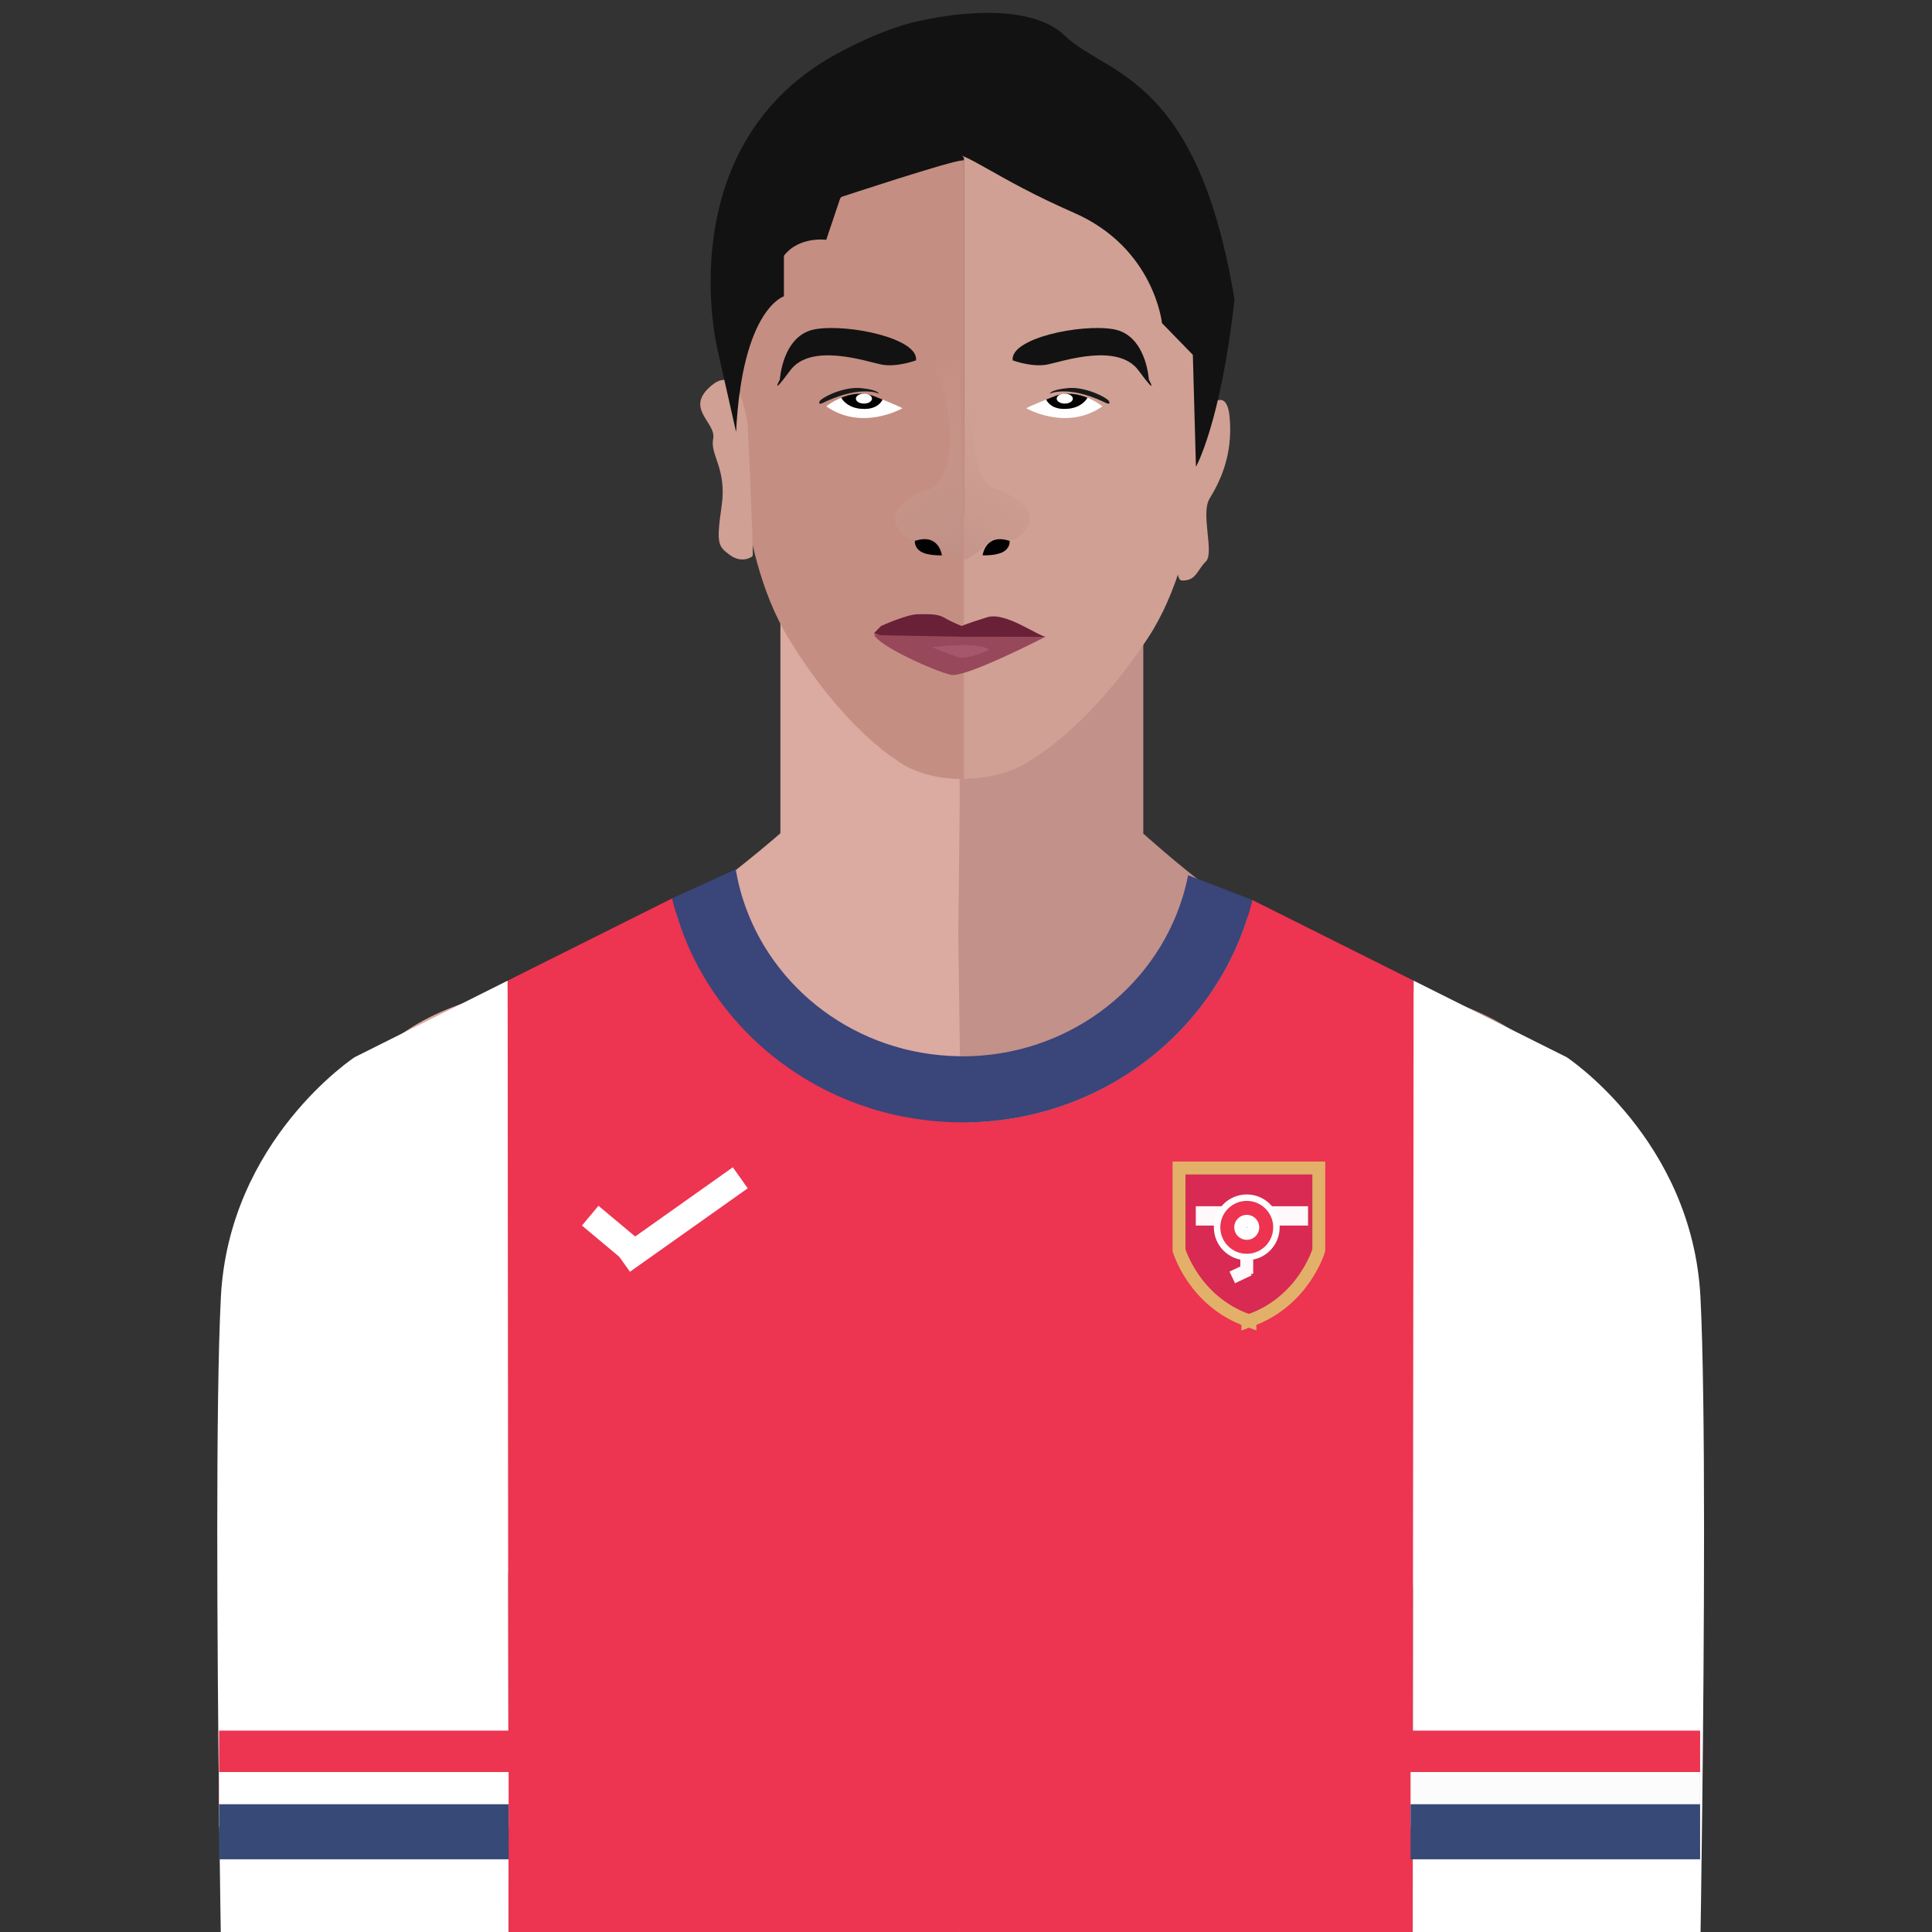 <?xml version="1.0" encoding="utf-8"?>
<!-- Generator: Adobe Illustrator 16.0.0, SVG Export Plug-In . SVG Version: 6.00 Build 0)  -->
<!DOCTYPE svg PUBLIC "-//W3C//DTD SVG 1.1//EN" "http://www.w3.org/Graphics/SVG/1.1/DTD/svg11.dtd">
<svg version="1.1" id="Layer_1" xmlns="http://www.w3.org/2000/svg" xmlns:xlink="http://www.w3.org/1999/xlink" x="0px" y="0px"
	 width="300px" height="300px" viewBox="0 0 300 300" enable-background="new 0 0 300 300" xml:space="preserve">
<rect x="0" y="0" width="300" height="300" fill="#333333" stroke="none"/>
<g>
	<g>
		<path fill="#DBAAA1" d="M137.754,79.918c-9.155,0-16.574,6.053-16.574,13.52v73.941c0,7.469,7.419,13.52,16.574,13.52h11.282
			V79.918H137.754z"/>
		<path fill="#C1918A" d="M160.956,79.918h-11.92v100.98h11.92c9.153,0,16.575-6.051,16.575-13.521v-73.94
			C177.531,85.972,170.109,79.918,160.956,79.918z"/>
	</g>
	<path fill="#C1918A" d="M149.472,149.635l-3.34,213.662l2.904-237.658l28.592,3.882c0,0,18.61,16.986,32.45,21.903
		c13.84,4.916,42.475,2.234,42.475,56.768c3.816,54.979,11.451,118.451,11.451,118.451s8.114,127.396,0,137.229
		c0.479,17.434-22.43,40.678-22.43,40.678l-1.908-10.278c0,0,17.18-17.882,9.546-42.912c-4.772,25.03-4.772,25.03-4.772,25.03
		l-5.248,2.232l-4.771-37.992c0,0,4.771-12.067,10.499-10.729c2.86-36.208,2.86-36.208,2.86-36.208s-7.633-7.149-15.747-48.274
		c-8.111-41.123-11.451-92.976-11.451-92.976s-7.853-34.418,2.04-46.041c9.893-11.618-12.54,23.244-19.223,73.31
		c10.021,50.063,10.498,54.531,10.498,54.531v19.668l-67.765,4.918"/>
	<path fill="#DBAAA1" d="M148.518,149.635l3.339,213.662l-3.339-238.247l-27.338,4.341c0,0-19.43,17.116-33.27,22.033
		c-13.839,4.916-42.472,2.234-42.472,56.768C41.62,263.17,33.984,326.643,33.984,326.643s-8.112,127.396,0,137.229
		c-0.477,17.434,22.43,40.678,22.43,40.678l1.908-10.278c0,0-17.18-17.882-9.544-42.912c4.773,25.03,4.773,25.03,4.773,25.03
		l5.249,2.232l4.772-37.992c0,0-4.772-12.067-10.499-10.729c-2.863-36.208-2.863-36.208-2.863-36.208s7.636-7.149,15.749-48.274
		c8.112-41.123,11.452-92.976,11.452-92.976s7.849-34.418-2.041-46.041c-9.889-11.618,12.54,23.244,19.222,73.31
		c-10.022,50.063-10.5,54.531-10.5,54.531v19.668l67.766,4.918"/>
	<circle fill="#AC7A70" cx="107.978" cy="208.152" r="3.579"/>
	<circle fill="#AC7A70" cx="200.535" cy="208.152" r="3.58"/>
	<path fill="#AC7A70" d="M153.768,326.461c0,3.756-1.283,6.799-2.865,6.799c-1.579,0-2.86-3.043-2.86-6.799
		c0-3.758,1.283-6.801,2.86-6.801C152.484,319.66,153.768,322.703,153.768,326.461z"/>
	<g>
		<g>
			<path fill="#C58E83" d="M149.24,23.345c-5.44-0.224-31.557,0.748-34.57,39.683c0,0-0.785,22.02,7.742,36.035
				c8.526,14.018,16.713,18.888,16.713,18.888s2.954,2.604,8.841,2.956c0.065,0.015,0.132,0.023,0.196,0.027
				c0.527,0.02,1.027,0.019,1.519,0.008v-97.61C149.525,23.336,149.373,23.34,149.24,23.345z"/>
			<path fill="#D0A094" d="M186.619,63.029c-3.182-38.045-30.215-39.842-36.938-39.696v97.611c0.136-0.004,0.278-0.004,0.411-0.007
				c0.048-0.001,0.092,0.001,0.141-0.001c0.008,0,0.015-0.004,0.022-0.004c6.613-0.271,9.919-2.979,9.919-2.979
				s8.855-4.871,18.075-18.888C187.471,85.048,186.619,63.029,186.619,63.029z"/>
		</g>
		<g>
			<path fill="#FFFFFF" d="M137.042,62.044c-0.259,0.525-1.031,1.539-3.094,1.445c-2.109-0.095-3.009-1.202-3.317-1.729
				c-1.401,0.574-2.331,1.336-2.331,1.336c5.597,3.912,11.831,0.294,11.831,0.294S139.647,63.093,137.042,62.044z"/>
			<path fill="#020202" d="M133.947,63.489c2.063,0.094,2.835-0.92,3.094-1.445c-0.385-0.152-0.812-0.323-1.294-0.512
				c-1.869-0.731-3.727-0.343-5.118,0.229C130.938,62.287,131.838,63.395,133.947,63.489z"/>
		</g>
		<ellipse fill="#FFFFFF" cx="134.153" cy="61.9" rx="1.252" ry="0.768"/>
		<path fill="#121212" d="M142.237,55.96c0,0-3.034,1.125-5.418,0.636c-2.384-0.489-10.906-3.422-14.118,0.929
			c-3.215,4.351-1.605,1.419-1.605,1.419s0.388-6.943,5.501-7.824C131.708,50.242,142.69,52.539,142.237,55.96z"/>
		<path fill="#191919" d="M136.478,61.131c0,0-2.678-1.336-8.179,1.183c-0.828,0.44-1.266,0.537-1.022,0
			c0.242-0.537,3.65-2.32,6.403-2.052C136.429,60.531,136.478,61.131,136.478,61.131z"/>
		<path display="none" fill="#606161" d="M140.433,60.779c0,0,4.262,1.633,3.489,6.915c-0.775,5.28-1.019,6.355-1.019,6.355
			s2.65-4.18,2.349-7.798c-0.301-3.618-2.492-7.457-4.211-6.844C139.319,60.017,140.398,60.635,140.433,60.779z"/>
		<path fill="#97485A" d="M135.733,98.525c0,0,8.808-1.743,12.108-0.698c3.302,1.046,6.909-0.567,9.044,0.182
			s5.395,0.901,5.395,0.901s-12.339,6.352-14.59,5.887C145.434,104.333,136.313,100.305,135.733,98.525z"/>
		<path fill="#692137" d="M136.803,97.207c0,0,3.972-1.804,5.68-1.826c1.702-0.021,3.082-0.096,4.186,0.554
			c1.103,0.652,2.663,1.271,2.663,1.271s0.742-0.368,3.99-1.369c2.854-0.881,8.05,3.081,9.187,3.063
			c1.058-0.017-13.176-0.032-13.176-0.032l-12.528-0.229l-1.104-0.293L136.803,97.207z"/>
		<path fill="#A6576C" d="M153.578,100.916c0,0-3.408,1.598-4.771,1.142c-1.364-0.457-4.12-1.563-4.12-1.563
			S152.344,99.548,153.578,100.916z"/>
		<path fill="#D0A094" d="M116.102,66.061c0,0-1.081-9.898-5.537-6.268c-4.458,3.631,0.701,5.765,0.177,8.334
			c-0.524,2.57,2.165,4.605,1.309,10.485c-0.857,5.881-0.531,6.227,1.276,7.562c1.807,1.335,3.368,0.399,3.546,0.141
			C117.052,86.055,116.102,66.061,116.102,66.061z"/>
		<path fill="#D0A094" d="M184.708,67.087c0,0,5.571-9.484,6.229-2.296c0.563,6.11-1.688,10.282-3.115,12.63
			c-1.428,2.346,0.779,8.473-0.584,9.779c-1.36,1.302-1.492,3.063-3.764,2.932C181.202,90.001,184.708,67.087,184.708,67.087z"/>
		<g>
			<g>
				<g>
					
						<linearGradient id="SVGID_1_" gradientUnits="userSpaceOnUse" x1="-25.627" y1="-267.183" x2="-40.174" y2="-292.38" gradientTransform="matrix(1 0 0 -1 185.86 -207.891)">
						<stop  offset="0" style="stop-color:#D0A094;stop-opacity:0"/>
						<stop  offset="1" style="stop-color:#BF9086;stop-opacity:0.7"/>
					</linearGradient>
					<path fill="url(#SVGID_1_)" d="M154.311,55.872c-0.098-0.034-3.438,6.353-2.955,13.197c0.484,6.846,3.44,6.974,3.478,6.941
						c0.028-0.032,7.142,2.509,4.479,6.16c-2.662,3.652-4.156-0.424-6.56,2.901c-2.694,1.825-1.849,1.402-2.857,1.825
						c-1.005,0.425,0-31.025,0-31.025L154.311,55.872z"/>
					<path fill="#020202" d="M156.764,83.952c0,0,0.194,1.009-0.908,1.694c-1.104,0.684-3.276,0.586-3.276,0.586
						s0.422-3.423,4.06-2.281"/>
				</g>
			</g>
		</g>
		<g>
			<g>
				<g>
					
						<linearGradient id="SVGID_2_" gradientUnits="userSpaceOnUse" x1="-848.293" y1="-267.18" x2="-862.841" y2="-292.378" gradientTransform="matrix(-1 0 0 -1 -709.688 -207.891)">
						<stop  offset="0" style="stop-color:#D0A094;stop-opacity:0"/>
						<stop  offset="1" style="stop-color:#BF9086"/>
					</linearGradient>
					<path fill="url(#SVGID_2_)" d="M144.525,55.872c0.101-0.034,3.441,6.353,2.955,13.197c-0.485,6.846-3.438,6.974-3.47,6.941
						c-0.033-0.032-7.142,2.509-4.48,6.16c2.661,3.652,4.154-0.424,6.557,2.901c2.694,1.825,1.85,1.402,2.856,1.825
						c1.006,0.425,0-31.025,0-31.025L144.525,55.872z"/>
					<path fill="#020202" d="M142.075,83.952c0,0-0.194,1.009,0.908,1.694c1.104,0.684,3.278,0.586,3.278,0.586
						s-0.422-3.423-4.058-2.281"/>
				</g>
			</g>
		</g>
		<path fill="#121212" d="M185.225,55.099l-4.795-4.93c0,0-1.195-11.677-13.658-17.126c-12.459-5.448-16.771-9.602-19.646-9.342
			c-2.877,0.259-12.94-0.26-18.692,10.121c-4.074,1.556-6.709,3.891-6.709,3.891v8.304c0,0-6.469,1.9-7.427,21.061
			c-2.877-12.757-2.877-12.757-2.877-12.757s-7.667-31.156,17.972-45.671c8.502-4.696,13.653-5.448,13.653-5.448
			s15.821-3.893,22.291,2.335c6.47,6.226,20.606,5.967,26.358,40.998c-2.154,19.204-5.989,25.95-5.989,25.95L185.225,55.099z"/>
		<path fill="#121212" d="M130.63,30.3l-2.331,6.941c0,0-4.195-0.608-6.577,2.478C119.343,42.809,118.133,35.243,130.63,30.3z"/>
		<path fill="#121212" d="M130.63,30.585c0,0,17.159-5.667,18.759-5.661c1.597,0.006-3.37-5.583-13.983-2.455
			C124.793,25.599,130.63,30.585,130.63,30.585z"/>
		<path display="none" fill="#606161" d="M155.6,61.561c0,0-3.367,1.634-2.756,6.915c0.613,5.28,0.805,6.355,0.805,6.355
			s-2.096-4.179-1.855-7.798c0.24-3.618,1.977-7.455,3.332-6.843C156.48,60.8,155.627,61.417,155.6,61.561z"/>
		<g>
			<path fill="#FFFFFF" d="M162.45,62.044c0.259,0.525,1.026,1.539,3.093,1.445c2.109-0.095,3.01-1.202,3.314-1.729
				c1.404,0.574,2.334,1.336,2.334,1.336c-5.601,3.912-11.83,0.294-11.83,0.294S159.841,63.093,162.45,62.044z"/>
			<path fill="#020202" d="M165.543,63.489c-2.064,0.094-2.834-0.92-3.093-1.445c0.381-0.152,0.812-0.323,1.29-0.512
				c1.869-0.731,3.729-0.343,5.117,0.229C168.553,62.287,167.652,63.395,165.543,63.489z"/>
		</g>
		<ellipse fill="#FFFFFF" cx="165.337" cy="61.9" rx="1.253" ry="0.768"/>
		<path fill="#121212" d="M157.252,55.96c0,0,3.034,1.125,5.42,0.636c2.385-0.489,10.905-3.422,14.118,0.929
			s1.604,1.419,1.604,1.419s-0.391-6.943-5.502-7.824C167.783,50.242,156.799,52.539,157.252,55.96z"/>
		<path fill="#191919" d="M163.012,61.131c0,0,2.68-1.336,8.18,1.183c0.826,0.44,1.268,0.537,1.024,0
			c-0.245-0.537-3.653-2.32-6.405-2.052C163.061,60.531,163.012,61.131,163.012,61.131z"/>
	</g>
</g>
<g>
	<g>
		<path fill="#FFFFFF" d="M55.063,164.164c0,0-19.508,12.828-20.767,37.264c-0.412,8.008-0.555,21.463-0.56,35.938
			c0,0.104,0,0.205,0,0.311C33.732,267.277,34.296,301,34.296,301h44.682l-0.15-148.723L55.063,164.164z"/>
		<path fill="#ED3450" d="M194.454,139.746c-4.815,19.804-23.132,34.548-45.006,34.548c-0.185,0-1.39-0.04-1.577-0.042L148.89,301
			h0.558h69.915l0.148-148.723L194.454,139.746z"/>
		<path fill="#FFFFFF" d="M264.046,201.428c-1.26-24.436-20.769-37.264-20.769-37.264l-23.767-11.887L219.363,301h44.683
			c0,0,0.563-33.723,0.558-63.327c0-0.104,0-0.207,0-0.312C264.6,222.891,264.457,209.436,264.046,201.428z"/>
		<g>
			<path fill="#ED3450" d="M104.385,139.496l-25.558,12.781L78.978,301h69.913l1.61-126.721
				C128.785,174.029,109.07,159.255,104.385,139.496z"/>
			<g>
				<path fill="#3A457A" d="M183.59,139.456c-4.439,14.219-18.042,24.569-34.142,24.569c-0.185,0-0.371-0.01-0.558-0.016
					c-15.852-0.234-29.194-10.503-33.584-24.557c-0.454-1.45-0.808-2.942-1.062-4.466l-9.86,4.506
					c4.685,19.759,22.791,34.53,44.506,34.782c0.187,0.002,0.373,0.016,0.558,0.016c21.875,0,40.188-14.744,45.006-34.548
					l-9.962-3.837C184.251,137.114,183.953,138.298,183.59,139.456z"/>
			</g>
		</g>
	</g>
	<rect x="34.015" y="268.729" fill="#ED3450" width="44.963" height="11.545"/>
	<rect x="34.015" y="275.16" fill="#FFFFFF" width="44.963" height="8.551"/>
	<line fill="none" stroke="#FFFFFF" stroke-width="4" stroke-miterlimit="10" x1="91.646" y1="188.77" x2="97.918" y2="194.014"/>
	<line fill="none" stroke="#FFFFFF" stroke-width="4" stroke-miterlimit="10" x1="96.66" y1="195.848" x2="114.951" y2="182.887"/>
	<rect x="219.031" y="268.729" fill="#ED3450" width="44.962" height="11.545"/>
	<rect x="219.031" y="275.16" fill="#FCFCFC" width="44.962" height="8.551"/>
	<rect x="34.015" y="280.16" fill="#374976" width="44.963" height="8.551"/>
	<rect x="219.031" y="280.16" fill="#374976" width="44.962" height="8.551"/>
</g>
<g>
	<g>
		<path fill="#DBAAA1" d="M475.754,79.918c-9.154,0-16.574,6.053-16.574,13.52v73.941c0,7.469,7.42,13.52,16.574,13.52h11.281
			V79.918H475.754z"/>
		<path fill="#C1918A" d="M498.955,79.918h-11.92v100.98h11.92c9.154,0,16.576-6.051,16.576-13.521v-73.94
			C515.531,85.972,508.109,79.918,498.955,79.918z"/>
	</g>
	<path fill="#C1918A" d="M487.473,149.635l-3.34,213.662l-1.434-238.247l32.93,4.471c0,0,18.609,16.986,32.449,21.903
		c13.84,4.916,42.475,2.234,42.475,56.768c3.816,54.979,11.451,118.451,11.451,118.451s8.113,127.396,0,137.229
		c0.479,17.434-22.43,40.678-22.43,40.678l-1.908-10.277c0,0,17.18-17.883,9.547-42.912c-4.773,25.029-4.773,25.029-4.773,25.029
		l-5.247,2.232l-4.771-37.992c0,0,4.771-12.066,10.498-10.729c2.859-36.208,2.859-36.208,2.859-36.208s-7.634-7.149-15.748-48.274
		c-8.109-41.123-11.451-92.976-11.451-92.976s-7.853-34.418,2.039-46.041c9.895-11.618-12.539,23.244-19.221,73.31
		c10.021,50.063,10.497,54.531,10.497,54.531v19.668l-67.764,4.918"/>
	<path fill="#DBAAA1" d="M486.518,149.635l3.341,213.662l-3.341-238.247l-28.155,4.471c0,0-18.607,16.986-32.451,21.903
		c-13.84,4.916-42.473,2.234-42.473,56.768c-3.815,54.979-11.453,118.451-11.453,118.451s-8.11,127.396,0,137.229
		c-0.479,17.434,22.432,40.678,22.432,40.678l1.906-10.277c0,0-17.181-17.883-9.545-42.912c4.772,25.029,4.772,25.029,4.772,25.029
		l5.25,2.232l4.771-37.992c0,0-4.771-12.066-10.5-10.729c-2.862-36.208-2.862-36.208-2.862-36.208s7.636-7.149,15.749-48.274
		c8.111-41.123,11.451-92.976,11.451-92.976s7.85-34.418-2.041-46.041c-9.889-11.618,12.541,23.244,19.223,73.31
		c-10.021,50.063-10.5,54.531-10.5,54.531v19.668l67.767,4.918"/>
	<circle fill="#AC7A70" cx="445.979" cy="208.152" r="3.579"/>
	<circle fill="#AC7A70" cx="538.535" cy="208.152" r="3.58"/>
	<path fill="#AC7A70" d="M491.768,326.461c0,3.756-1.282,6.799-2.864,6.799c-1.58,0-2.859-3.043-2.859-6.799
		c0-3.758,1.279-6.801,2.859-6.801C490.484,319.66,491.768,322.703,491.768,326.461z"/>
	<g>
		<g>
			<path fill="#C58E83" d="M487.24,24.944c-5.439-0.22-31.558,0.735-34.57,39.033c0,0-0.785,21.659,7.742,35.445
				c8.524,13.788,16.713,18.579,16.713,18.579s2.953,2.561,8.842,2.907c0.064,0.015,0.131,0.023,0.195,0.027
				c0.527,0.019,1.027,0.018,1.52,0.008V24.931C487.525,24.935,487.373,24.939,487.24,24.944z"/>
			<path fill="#D0A094" d="M524.619,63.978c-3.182-37.422-30.215-39.189-36.938-39.046v96.012c0.136-0.004,0.277-0.004,0.41-0.007
				c0.049-0.001,0.092,0.001,0.142-0.001c0.008,0,0.016-0.004,0.021-0.004c6.611-0.266,9.92-2.93,9.92-2.93
				s8.854-4.791,18.072-18.579C525.471,85.636,524.619,63.978,524.619,63.978z"/>
		</g>
		<g>
			<path fill="#FFFFFF" d="M475.043,62.044c-0.26,0.525-1.031,1.539-3.096,1.445c-2.107-0.095-3.008-1.202-3.316-1.729
				c-1.399,0.574-2.33,1.336-2.33,1.336c5.597,3.912,11.83,0.294,11.83,0.294S477.646,63.093,475.043,62.044z"/>
			<path fill="#020202" d="M471.947,63.489c2.063,0.094,2.834-0.92,3.094-1.445c-0.385-0.152-0.813-0.323-1.295-0.512
				c-1.867-0.731-3.728-0.343-5.117,0.229C468.938,62.287,469.838,63.395,471.947,63.489z"/>
		</g>
		<ellipse fill="#FFFFFF" cx="472.152" cy="61.9" rx="1.252" ry="0.768"/>
		<path fill="#121212" d="M480.236,55.96c0,0-3.033,1.125-5.418,0.636c-2.384-0.489-10.906-3.422-14.117,0.929
			c-3.215,4.351-1.605,1.419-1.605,1.419s0.39-6.943,5.502-7.824C469.709,50.242,480.689,52.539,480.236,55.96z"/>
		<path fill="#191919" d="M474.479,61.131c0,0-2.678-1.336-8.18,1.183c-0.828,0.44-1.266,0.537-1.021,0
			c0.241-0.537,3.649-2.32,6.401-2.052C474.43,60.531,474.479,61.131,474.479,61.131z"/>
		<path display="none" fill="#606161" d="M478.434,60.779c0,0,4.263,1.633,3.488,6.915c-0.774,5.28-1.02,6.355-1.02,6.355
			s2.649-4.18,2.35-7.798s-2.492-7.457-4.211-6.844C477.318,60.017,478.398,60.635,478.434,60.779z"/>
		<path fill="#97485A" d="M473.732,98.525c0,0,8.809-1.743,12.106-0.698c3.303,1.046,6.91-0.567,9.045,0.182
			s5.396,0.901,5.396,0.901s-12.343,6.352-14.593,5.887C483.434,104.333,474.313,100.305,473.732,98.525z"/>
		<path fill="#692137" d="M474.803,97.207c0,0,3.974-1.804,5.681-1.826c1.702-0.021,3.082-0.096,4.188,0.554
			c1.104,0.652,2.664,1.271,2.664,1.271s0.738-0.368,3.986-1.369c2.854-0.881,8.053,3.081,9.188,3.063
			c1.06-0.017-13.176-0.032-13.176-0.032l-12.527-0.229l-1.104-0.293L474.803,97.207z"/>
		<path fill="#A6576C" d="M491.578,100.916c0,0-3.408,1.598-4.771,1.142c-1.362-0.457-4.118-1.563-4.118-1.563
			S490.344,99.548,491.578,100.916z"/>
		<path fill="#D0A094" d="M454.102,66.061c0,0-1.079-9.898-5.536-6.268c-4.457,3.631,0.7,5.765,0.178,8.334
			c-0.521,2.57,2.164,4.605,1.313,10.485c-0.856,5.881-0.53,6.227,1.273,7.562c1.807,1.335,3.367,0.399,3.549,0.141
			C455.053,86.055,454.102,66.061,454.102,66.061z"/>
		<path fill="#D0A094" d="M522.709,67.087c0,0,5.57-9.484,6.229-2.296c0.564,6.11-1.688,10.282-3.114,12.63
			c-1.429,2.346,0.778,8.473-0.584,9.779c-1.357,1.302-1.492,3.063-3.765,2.932C519.201,90.001,522.709,67.087,522.709,67.087z"/>
		<g>
			<g>
				<g>
					
						<linearGradient id="SVGID_3_" gradientUnits="userSpaceOnUse" x1="141.446" y1="554.129" x2="126.899" y2="579.325" gradientTransform="matrix(1 0 0 1 356.79 -494.836)">
						<stop  offset="0" style="stop-color:#D0A094;stop-opacity:0"/>
						<stop  offset="1" style="stop-color:#BF9086;stop-opacity:0.7"/>
					</linearGradient>
					<path fill="url(#SVGID_3_)" d="M492.311,55.872c-0.098-0.034-3.438,6.353-2.954,13.197c0.483,6.846,3.44,6.974,3.479,6.941
						c0.027-0.032,7.141,2.509,4.479,6.16c-2.662,3.652-4.156-0.424-6.56,2.901c-2.692,1.825-1.85,1.402-2.856,1.825
						c-1.004,0.425,0-31.025,0-31.025L492.311,55.872z"/>
					<path fill="#020202" d="M494.764,83.952c0,0,0.195,1.009-0.907,1.694c-1.104,0.684-3.277,0.586-3.277,0.586
						s0.424-3.423,4.061-2.281"/>
				</g>
			</g>
		</g>
		<g>
			<g>
				<g>
					
						<linearGradient id="SVGID_4_" gradientUnits="userSpaceOnUse" x1="-1848.363" y1="554.126" x2="-1862.911" y2="579.324" gradientTransform="matrix(-1 0 0 1 -1371.758 -494.836)">
						<stop  offset="0" style="stop-color:#D0A094;stop-opacity:0"/>
						<stop  offset="1" style="stop-color:#BF9086"/>
					</linearGradient>
					<path fill="url(#SVGID_4_)" d="M482.525,55.872c0.102-0.034,3.438,6.353,2.955,13.197c-0.486,6.846-3.438,6.974-3.472,6.941
						c-0.033-0.032-7.145,2.509-4.479,6.16c2.662,3.652,4.153-0.424,6.559,2.901c2.693,1.825,1.85,1.402,2.855,1.825
						c1.006,0.425,0-31.025,0-31.025L482.525,55.872z"/>
					<path fill="#020202" d="M480.074,83.952c0,0-0.193,1.009,0.908,1.694c1.104,0.684,3.278,0.586,3.278,0.586
						s-0.424-3.423-4.063-2.281"/>
				</g>
			</g>
		</g>
		<path fill="#121212" d="M523.225,55.099l-4.795-4.93c0,0-1.194-11.677-13.657-17.126c-12.46-5.448-16.771-9.602-19.646-9.342
			c-2.877,0.259-12.938-0.26-18.691,10.121c-4.073,1.556-6.709,3.891-6.709,3.891v8.304c0,0-6.469,1.9-7.428,21.061
			c-2.877-12.757-2.877-12.757-2.877-12.757s-7.666-31.156,17.973-45.671c8.502-4.696,13.652-5.448,13.652-5.448
			s15.818-3.893,22.291,2.335c6.469,6.226,20.605,5.967,26.357,40.998c-2.156,19.204-5.99,25.95-5.99,25.95L523.225,55.099z"/>
		<path fill="#121212" d="M468.631,30.3l-2.332,6.941c0,0-4.195-0.608-6.576,2.478C457.344,42.809,456.133,35.243,468.631,30.3z"/>
		<path fill="#121212" d="M468.631,30.585c0,0,17.158-5.667,18.758-5.661c1.599,0.006-3.369-5.583-13.981-2.455
			C462.793,25.599,468.631,30.585,468.631,30.585z"/>
		<path display="none" fill="#606161" d="M493.6,61.561c0,0-3.366,1.634-2.756,6.915c0.613,5.28,0.806,6.355,0.806,6.355
			s-2.097-4.179-1.854-7.798c0.236-3.618,1.975-7.455,3.332-6.843C494.48,60.8,493.627,61.417,493.6,61.561z"/>
		<g>
			<path fill="#FFFFFF" d="M500.449,62.044c0.26,0.525,1.026,1.539,3.094,1.445c2.109-0.095,3.01-1.202,3.314-1.729
				c1.403,0.574,2.334,1.336,2.334,1.336c-5.601,3.912-11.83,0.294-11.83,0.294S497.842,63.093,500.449,62.044z"/>
			<path fill="#020202" d="M503.543,63.489c-2.064,0.094-2.834-0.92-3.094-1.445c0.383-0.152,0.813-0.323,1.291-0.512
				c1.869-0.731,3.729-0.343,5.117,0.229C506.553,62.287,505.652,63.395,503.543,63.489z"/>
		</g>
		<ellipse fill="#FFFFFF" cx="503.338" cy="61.9" rx="1.252" ry="0.768"/>
		<path fill="#121212" d="M495.252,55.96c0,0,3.033,1.125,5.42,0.636c2.385-0.489,10.904-3.422,14.119,0.929
			c3.213,4.351,1.604,1.419,1.604,1.419s-0.389-6.943-5.502-7.824C505.783,50.242,494.799,52.539,495.252,55.96z"/>
		<path fill="#191919" d="M501.012,61.131c0,0,2.681-1.336,8.181,1.183c0.825,0.44,1.27,0.537,1.024,0
			c-0.246-0.537-3.654-2.32-6.406-2.052C501.061,60.531,501.012,61.131,501.012,61.131z"/>
	</g>
</g>
<g>
	<polygon fill="#FFFFFF" points="515.658,111.891 515.174,122.856 493.17,132.65 482.365,132.65 459.764,119.071 455.613,137.466 
		380.326,161.202 383.822,290 406.307,304.799 406.805,340.391 410.521,354.096 524.26,358.156 566.682,353.588 573.676,248.004 
		573.676,167.293 539.135,137.466 524.26,134.384 	"/>
	<g>
		<path fill="#020202" stroke="#1E1E1E" stroke-miterlimit="10" d="M457.408,116.375l-16.152,22.062l-66.132,23.527l-63.851,344.237
			c0,0,35.346,9.905,45.605,13.621c10.265,3.714,11.401-110.205,11.401-110.205l28.504-90.354c0,0,3.422,111.399-2.28,143.6
			c-5.698,32.189-1.142,177.068-1.142,177.068s71.489-97.821,89.334-198.123c-11.806,13.621-11.806,13.621-11.806,13.621
			l-58.146-38.388l1.145-21.049l38.765,21.049l17.104-37.768l-10.268-218.555C459.496,160.727,448.287,160.953,457.408,116.375z"/>
		<polyline fill="#2B2B2B" points="410.602,161.719 443.479,173.506 427.234,155.852 459.32,111.891 469.289,336.866 
			410.521,166.672 		"/>
	</g>
	<g>
		<path fill="#020202" stroke="#1E1E1E" stroke-miterlimit="10" d="M516.875,114.75l16.158,22.062l66.131,23.527l63.85,344.237
			c0,0-35.346,9.905-45.604,13.621c-10.265,3.714-11.4-110.205-11.4-110.205L577.5,317.641c0,0-3.42,111.399,2.281,143.6
			c5.699,32.189,1.139,177.068,1.139,177.068s-71.49-97.821-89.334-198.123c11.803,13.621,11.803,13.621,11.803,13.621l58.15-38.388
			l-1.143-21.049l-38.767,21.049l-17.104-37.767L514.789,159.1C514.787,159.102,525.994,159.328,516.875,114.75z"/>
		<polyline fill="#2B2B2B" points="564.379,161.719 531.502,173.506 547.746,155.852 515.658,111.891 505.691,336.866 
			564.461,166.672 		"/>
	</g>
</g>
<g>
	<path fill="#050606" d="M516.795,122.015c0,0-8.418-1.484-24.469,8.739c-9.396,0-9.396,0-9.396,0s-22.705-17.793-26.426-8.814
		c-3.721,8.98,0,21.182,0,21.182s-3.521,10.882,25.443-0.825c6.729-2.621,9.594,0.329,9.594,0.329s19.572,11.349,25.252,5.097
		C522.469,141.472,519.143,118.882,516.795,122.015z"/>
	<polygon fill="#B2B3B3" points="481.563,132.238 481.563,136.69 467.664,134.464 	"/>
	<path fill="#B2B3B3" d="M493.365,133.063v3.627h15.795C509.16,136.69,494.402,133.886,493.365,133.063z"/>
	<rect x="481.563" y="136.69" fill="#B2B3B3" width="11.806" height="6.93"/>
</g>
<g>
	<path fill="#D82A52" stroke="#E2B069" stroke-width="2" stroke-miterlimit="10" d="M194.096,181.365h-0.166h-0.166h-10.688v12.769
		c0,0,2.328,7.942,10.688,10.899c0,0.041,0,0.08,0,0.119c0.055-0.021,0.108-0.039,0.166-0.062c0.057,0.021,0.109,0.041,0.166,0.062
		c0-0.039,0-0.078,0-0.119c8.356-2.957,10.687-10.899,10.687-10.899v-12.769H194.096z"/>
	
		<line fill="none" stroke="#FFF9FB" stroke-width="2" stroke-miterlimit="10" x1="193.596" y1="193.855" x2="193.596" y2="197.797"/>
	<line fill="none" stroke="#FFF9FB" stroke-width="2" stroke-miterlimit="10" x1="193.93" y1="197.132" x2="191.348" y2="198.354"/>
	
		<line fill="none" stroke="#FFF9FB" stroke-width="3" stroke-miterlimit="10" x1="185.686" y1="188.805" x2="203.115" y2="188.805"/>
	<circle fill="#ED3350" stroke="#FFFFFF" stroke-miterlimit="10" cx="193.596" cy="190.581" r="4.608"/>
	<circle fill="#ED3350" stroke="#FFFFFF" stroke-width="2" stroke-miterlimit="10" cx="193.596" cy="190.581" r="0.944"/>
</g>
</svg>
